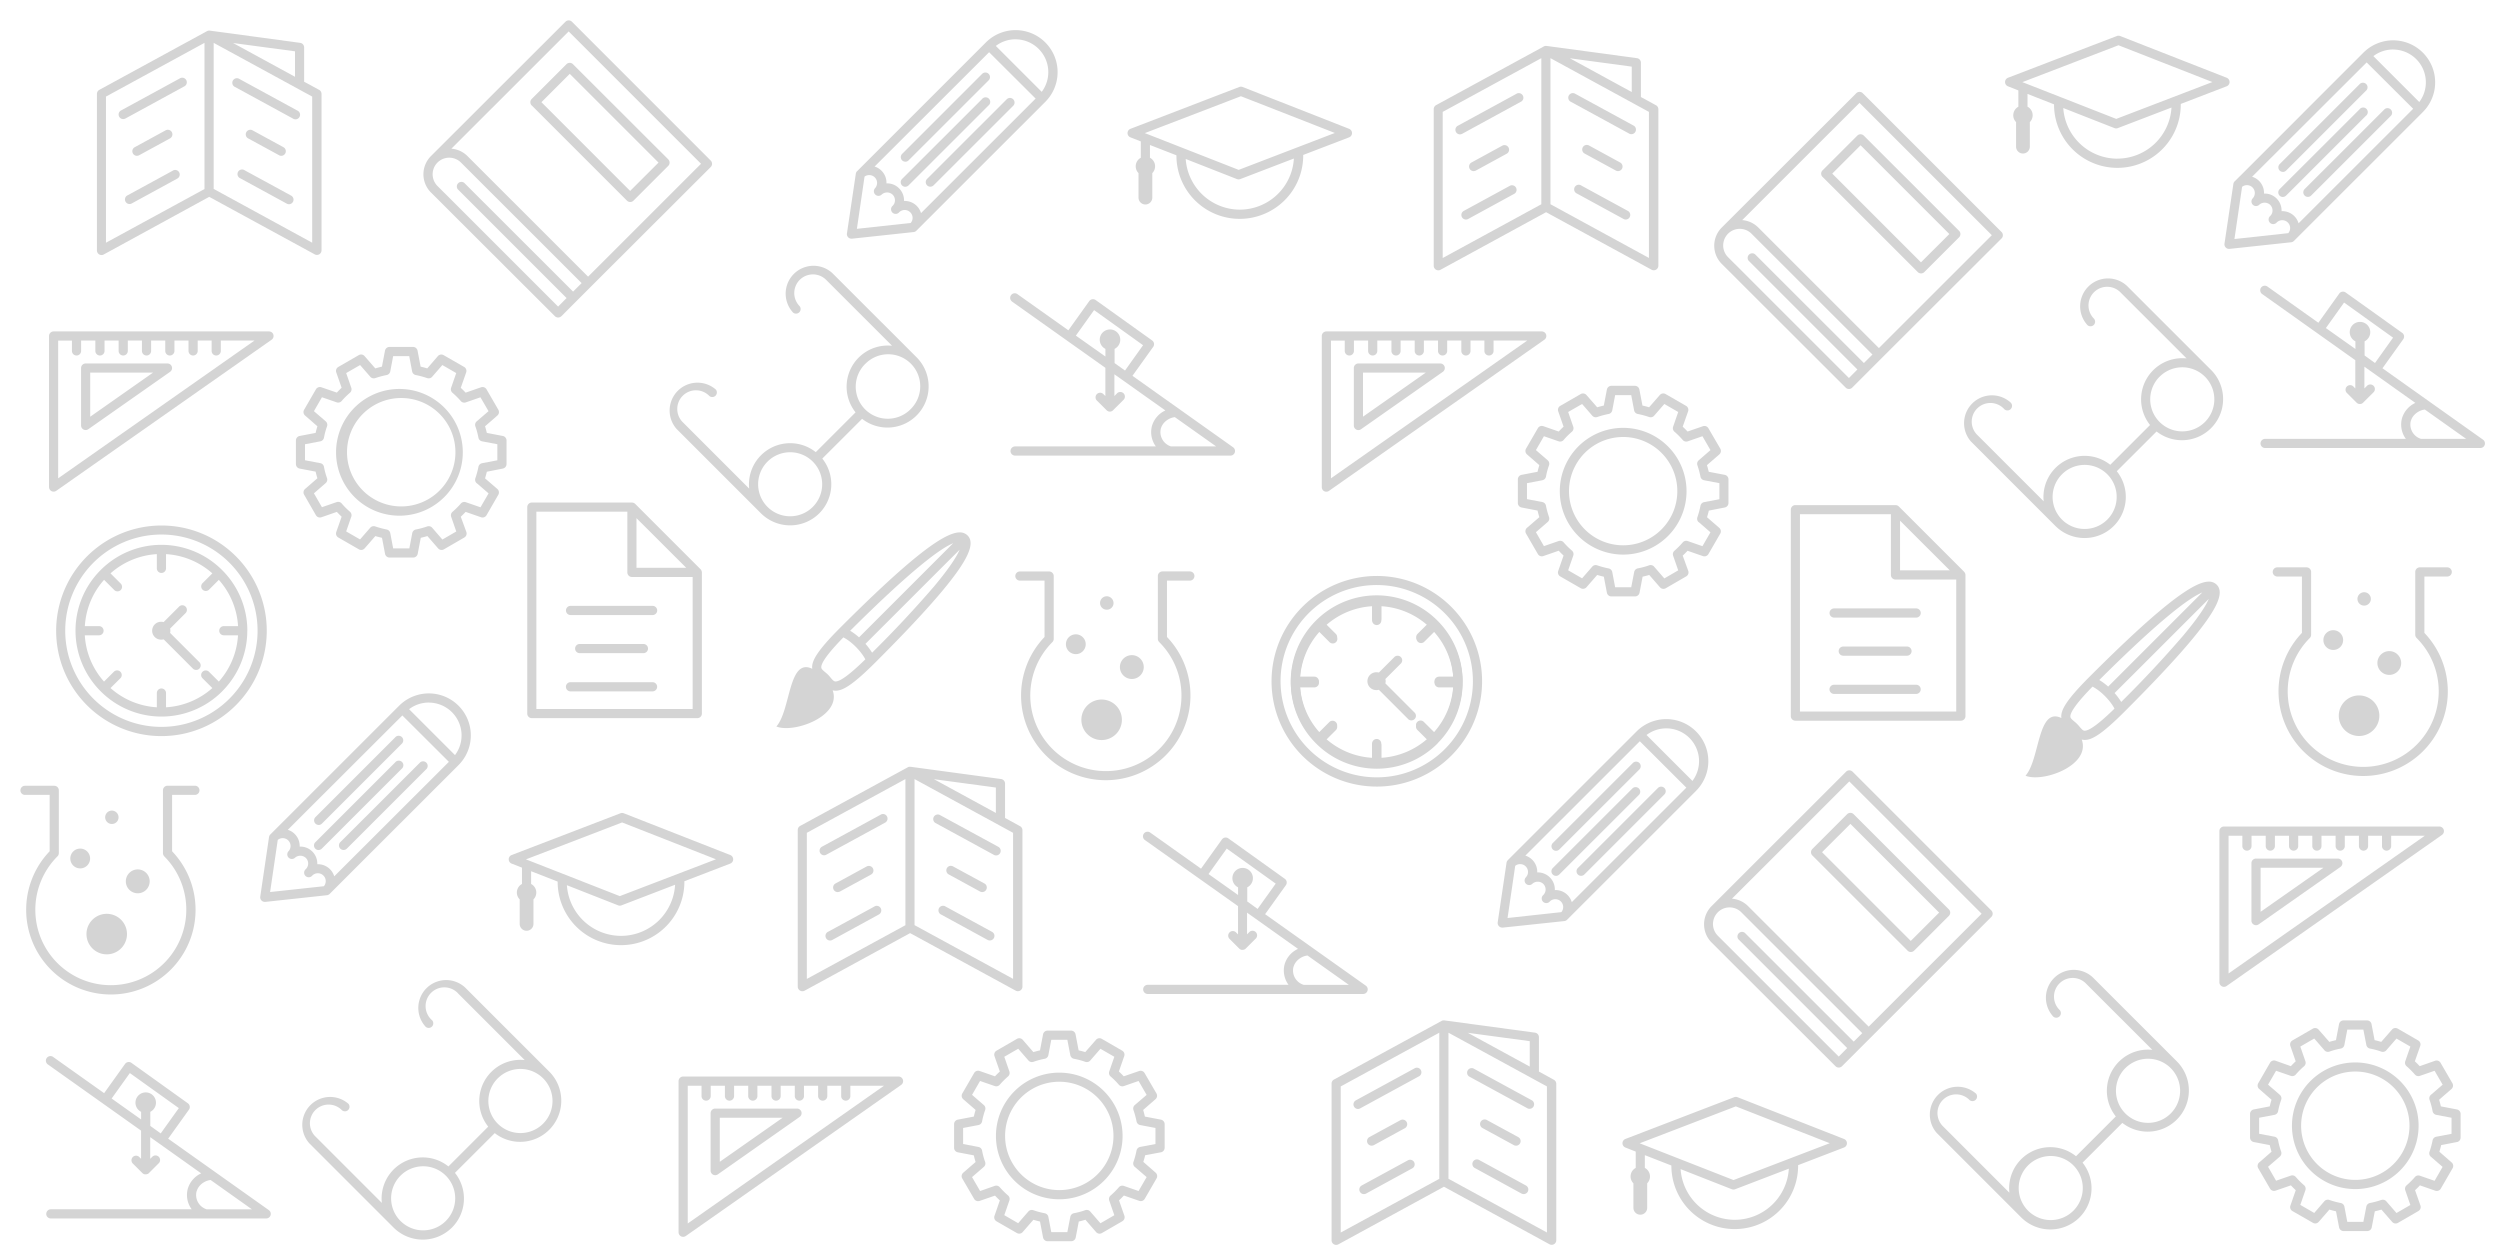 <svg xmlns="http://www.w3.org/2000/svg" viewBox="0 0 490 246"><path fill="#D4D4D4" d="M478.97 162.63a.9.9 0 0 0-.86-.63H435.9a.9.9 0 0 0-.9.9v29.62a.9.9 0 0 0 .48.8.9.9 0 0 0 .93-.06l42.22-29.62a.9.9 0 0 0 .34-1.01zm-42.17 28.18V163.8h2.7v2.03a.9.9 0 0 0 .9.9.9.9 0 0 0 .9-.9v-2.03h2.78v2.03a.9.9 0 0 0 .9.9.9.9 0 0 0 .9-.9v-2.03h2.77v2.03a.9.9 0 0 0 .9.9.9.9 0 0 0 .9-.9v-2.03h2.76v2.03a.9.9 0 0 0 .9.9.9.9 0 0 0 .9-.9v-2.03h2.77v2.03a.9.9 0 0 0 .9.9.9.9 0 0 0 .9-.9v-2.03h2.77v2.03a.9.9 0 0 0 1.8 0v-2.03h2.72v2.03a.9.9 0 0 0 1.8 0v-2.03h6.6l-38.47 27z"/><path fill="#D4D4D4" d="M458.23 168.28h-16.05a.9.9 0 0 0-.9.9v11.26a.9.9 0 0 0 1.41.74l16.05-11.27a.9.9 0 0 0-.51-1.63zm-15.15 10.43v-8.63h12.31l-12.31 8.63zM461.64 208.24a12.41 12.41 0 1 0-.01 24.82 12.41 12.41 0 0 0 .01-24.82zm0 23.02a10.62 10.62 0 1 1 0-21.24 10.62 10.62 0 0 1 0 21.24z"/><path fill="#D4D4D4" d="M481.55 223.85a.9.9 0 0 0 .73-.88v-4.64a.9.9 0 0 0-.73-.88l-3.14-.6c-.1-.43-.21-.87-.34-1.3l2.41-2.1a.9.9 0 0 0 .2-1.12l-2.33-4.02a.9.9 0 0 0-1.07-.4l-3.02 1.06c-.3-.33-.62-.65-.95-.95l1.06-3.02a.9.9 0 0 0-.4-1.07l-4.02-2.32a.9.9 0 0 0-1.13.2l-2.1 2.4a16.7 16.7 0 0 0-1.3-.34l-.6-3.14a.9.9 0 0 0-.88-.73h-4.6a.9.9 0 0 0-.89.73l-.6 3.14c-.43.1-.87.21-1.3.34l-2.1-2.4a.9.9 0 0 0-1.12-.2l-4.02 2.32a.9.9 0 0 0-.4 1.07l1.05 3.02c-.33.3-.64.62-.95.95L446 207.9a.9.9 0 0 0-1.07.4l-2.32 4.02a.9.9 0 0 0 .2 1.13l2.41 2.1c-.13.42-.25.86-.35 1.3l-3.13.6a.9.9 0 0 0-.73.87v4.64a.9.9 0 0 0 .73.88l3.13.6c.1.44.22.87.35 1.3l-2.42 2.1a.9.9 0 0 0-.19 1.13l2.32 4a.9.9 0 0 0 1.07.4l3.02-1.04c.3.33.62.64.95.95l-1.05 3.01a.9.9 0 0 0 .4 1.08l4.02 2.31a.9.9 0 0 0 1.12-.19l2.1-2.41c.43.13.87.24 1.3.34l.6 3.14a.9.9 0 0 0 .88.73h4.64a.9.9 0 0 0 .88-.73l.6-3.14c.44-.1.88-.21 1.3-.34l2.1 2.41a.9.9 0 0 0 1.13.2l4.02-2.33a.9.9 0 0 0 .4-1.07l-1.06-3.01c.33-.3.65-.62.95-.95l3.02 1.05a.9.9 0 0 0 1.07-.4l2.32-4.01a.9.9 0 0 0-.19-1.13l-2.4-2.1c.13-.43.25-.86.35-1.3l3.09-.6zm-5.1 2.87 2.3 1.99-1.57 2.73-2.88-1a.9.9 0 0 0-.97.25c-.5.58-1.05 1.13-1.63 1.63a.9.9 0 0 0-.27.97l1 2.89-2.72 1.57-2-2.3a.9.9 0 0 0-.97-.26c-.73.25-1.47.45-2.23.6a.9.9 0 0 0-.71.7l-.58 3h-3.15l-.57-3a.9.9 0 0 0-.71-.7 15.3 15.3 0 0 1-2.23-.6.9.9 0 0 0-.98.25l-1.99 2.3-2.73-1.58 1-2.88a.9.9 0 0 0-.26-.97c-.58-.5-1.13-1.05-1.63-1.63a.9.9 0 0 0-.97-.26l-2.89 1-1.57-2.73 2.3-1.99a.9.9 0 0 0 .27-.97c-.26-.73-.46-1.47-.6-2.23a.9.9 0 0 0-.72-.71l-3-.57v-3.14l3-.57a.9.9 0 0 0 .72-.72c.14-.75.34-1.5.6-2.22a.9.9 0 0 0-.26-.98l-2.31-2 1.57-2.72 2.89 1a.9.9 0 0 0 .97-.26c.5-.58 1.05-1.13 1.63-1.63a.9.9 0 0 0 .26-.97l-1-2.88 2.73-1.58 2 2.3a.9.9 0 0 0 .97.27c.72-.26 1.47-.46 2.22-.6a.9.9 0 0 0 .72-.72l.57-3h3.15l.58 3a.9.9 0 0 0 .71.72c.76.14 1.5.34 2.23.6a.9.9 0 0 0 .97-.26l2-2.3 2.72 1.57-1 2.88a.9.9 0 0 0 .26.97c.58.5 1.13 1.05 1.63 1.63a.9.9 0 0 0 .98.26l2.88-1 1.58 2.73-2.31 1.99a.9.9 0 0 0-.26.97c.26.73.46 1.47.6 2.23a.9.9 0 0 0 .71.72l3 .57v3.15l-3 .57a.9.9 0 0 0-.71.71c-.15.76-.35 1.5-.6 2.23a.89.89 0 0 0 .24.97h.02zM361.02 208.99l29.28-29.27a.9.9 0 0 0 0-1.27l-27.2-27.2a.9.9 0 0 0-1.27 0l-26.36 26.35a5.05 5.05 0 0 0 0 7.13l24.3 24.26a.9.9 0 0 0 1.25 0zm2.3-4.84-21.34-21.32a.9.9 0 0 0-1.26 1.26l21.33 21.33-1.66 1.67-23.64-23.63a3.26 3.26 0 0 1 1.02-5.37 3.25 3.25 0 0 1 3.58.77L365 202.5l-1.67 1.66zm2.94-2.93-23.64-23.62a5.03 5.03 0 0 0-3.15-1.46l22.99-22.98 25.94 25.93-22.14 22.13z"/><path fill="#D4D4D4" d="m355.22 167.67 18.67 18.66a.9.9 0 0 0 1.27 0l6.82-6.82a.9.9 0 0 0 0-1.27l-18.67-18.66a.9.9 0 0 0-1.27 0l-6.82 6.82a.9.9 0 0 0 0 1.27zm7.46-6.18 17.39 17.38-5.56 5.55-17.39-17.39 5.55-5.54zM307.16 180.26l25.26-25.25a8.23 8.23 0 1 0-11.65-11.65l-25.15 25.14-.09.1a.9.9 0 0 0-.25.5l-1.73 11.68a.9.9 0 0 0 .53.95.9.9 0 0 0 .37.08h.1l12.07-1.28a.9.9 0 0 0 .54-.27zm19.44-37.5a6.43 6.43 0 0 1 5.12 10.3l-9-9a6.4 6.4 0 0 1 3.88-1.3zm-5.2 2.52 9.12 9.1-22.45 22.44a3.33 3.33 0 0 0-3.32-2.37 3.35 3.35 0 0 0-2.03-3.19 3.33 3.33 0 0 0-1.3-.27h-.12v-.12a3.32 3.32 0 0 0-2.33-3.17l22.44-22.42zm-15.38 33.5-10.54 1.15 1.5-10.22a1.54 1.54 0 0 1 2.4 1.77c-.08.19-.2.36-.33.5a.9.9 0 0 0 .03 1.23.9.9 0 0 0 1.23.04 1.58 1.58 0 0 1 2.18 0 1.56 1.56 0 0 1 .45 1.09 1.55 1.55 0 0 1-.45 1.08.9.9 0 0 0-.25 1.02.9.9 0 0 0 .5.5.9.9 0 0 0 1.02-.25 1.54 1.54 0 0 1 2.25 2.1h.01z"/><path fill="#D4D4D4" d="M309.26 171.4a.9.9 0 0 0 1.27 0l15.65-15.65a.9.9 0 0 0 .24-1 .9.9 0 0 0-1.22-.48.9.9 0 0 0-.29.22l-15.65 15.64a.9.9 0 0 0 0 1.27zM304.98 171.67a.9.9 0 0 0 .63-.26l15.66-15.65a.9.9 0 0 0-.05-1.22.9.9 0 0 0-1.22-.05l-15.66 15.65a.9.9 0 0 0 .14 1.38c.15.1.32.15.5.15zM304.99 166.76a.9.9 0 0 0 .63-.26l15.66-15.65a.9.9 0 0 0 .3-.64.9.9 0 0 0-1.57-.63l-15.66 15.65a.9.9 0 0 0 .14 1.38c.15.1.32.15.5.15zM443.06 86.91a.9.9 0 0 0 .9.9h42.21a.9.9 0 0 0 .52-1.62l-19.73-14.01 4.07-5.68a.9.9 0 0 0-.2-1.26l-11.08-7.91a.9.9 0 0 0-1.25.2l-4.1 5.73-9.92-7.05a.9.9 0 0 0-1.46.5.92.92 0 0 0 .15.71c.07.1.16.19.27.25l18.2 12.93v5.54l-.42-.43a.9.9 0 0 0-1.27 1.27l1.96 1.96.04.03.05.04c.06.05.13.09.2.12l.14.04h.03a.99.99 0 0 0 .33 0h.03l.14-.04.03-.02a.81.81 0 0 0 .26-.18l2.01-2a.9.9 0 1 0-1.27-1.27l-.48.47v-4.26l9.99 7.1a4.84 4.84 0 0 0-2.62 3.02 4.73 4.73 0 0 0 .76 4.03h-27.6a.9.9 0 0 0-.89.9zm20.4-17.24V66.9a2.01 2.01 0 1 0-1.8 0v1.5l-5.79-4.1 3.57-5 9.6 6.88-3.54 4.97-2.05-1.48zm9.09 12.78c.3-1.1 1.47-2.03 2.72-2.18l8.1 5.75h-8.84a2.94 2.94 0 0 1-2-3.57h.02zM303.04 65.58a.9.9 0 0 0-.86-.62h-42.21a.9.9 0 0 0-.9.9v29.62a.9.9 0 0 0 .48.8.92.92 0 0 0 .93-.07l42.21-29.62a.9.9 0 0 0 .35-1zm-42.17 28.18v-27h2.7v2.02a.9.9 0 0 0 1.8 0v-2.03h2.78v2.03a.9.9 0 1 0 1.8 0v-2.03h2.77v2.03a.9.9 0 1 0 1.8 0v-2.03h2.76v2.03a.9.9 0 0 0 1.8 0v-2.03h2.77v2.03a.9.9 0 0 0 1.8 0v-2.03h2.77v2.03a.9.9 0 0 0 1.8 0v-2.03h2.72v2.03a.9.9 0 0 0 1.8 0v-2.03h6.6l-38.47 27z"/><path fill="#D4D4D4" d="M282.3 71.24h-16.05a.9.9 0 0 0-.9.9V83.4a.9.9 0 0 0 .9.9.9.9 0 0 0 .51-.17l16.05-11.26a.9.9 0 0 0-.51-1.63zm-15.15 10.43v-8.64h12.31l-12.31 8.64zM414.29 103.1a8.06 8.06 0 0 0 .6-10.74l7.8-7.79a8.07 8.07 0 0 0 10.74-12l-16.56-16.55a5.46 5.46 0 0 0-7.72 7.71.9.9 0 0 0 1.27-1.27 3.65 3.65 0 0 1 5.17-5.18l12.98 12.97a8.07 8.07 0 0 0-7.16 13.05l-7.8 7.8a8.07 8.07 0 0 0-13.05 7.15l-12.98-12.97a3.66 3.66 0 1 1 5.18-5.17.9.9 0 1 0 1.26-1.27 5.46 5.46 0 0 0-7.71 7.7l16.56 16.56a8.1 8.1 0 0 0 11.42 0zm9-29.27a6.27 6.27 0 1 1 8.88 8.88 6.27 6.27 0 0 1-8.89-8.88zm-19.14 19.13a6.27 6.27 0 1 1 8.88 8.88 6.27 6.27 0 0 1-8.88-8.88zM363.02 75.99l5.87-5.88 23.41-23.37a.9.9 0 0 0 0-1.27l-27.2-27.2a.9.9 0 0 0-1.27 0l-26.36 26.32a5.05 5.05 0 0 0 0 7.14l24.3 24.26a.9.9 0 0 0 1.25 0zm2.3-4.84-21.34-21.32a.9.9 0 0 0-1.26 1.26l21.33 21.33-1.66 1.67-23.64-23.63a3.26 3.26 0 0 1 1.02-5.37 3.26 3.26 0 0 1 3.58.77L367 69.49l-1.67 1.66zm2.94-2.93-23.64-23.63a5.02 5.02 0 0 0-3.15-1.45l22.99-22.98L390.4 46.1l-22.14 22.13z"/><path fill="#D4D4D4" d="m357.22 34.67 18.67 18.66a.9.9 0 0 0 1.27 0l6.82-6.82a.9.9 0 0 0 0-1.27L365.3 26.58a.9.9 0 0 0-1.27 0l-6.82 6.82a.9.9 0 0 0 0 1.27zm7.46-6.19 17.39 17.39-5.56 5.55-17.39-17.39 5.55-5.55zM404.01 140.54c0 .07.02.14.03.2-4.7-2.28-4.2 8.1-7.04 11.3 3.37 1.4 12.84-2 11.02-7.09.2.05.38.07.58.08 1.35 0 3.2-.94 7.8-5.54 3.6-3.6 8.87-8.96 12.89-13.74 5.22-6.22 6.77-9.56 5.18-11.15a2.1 2.1 0 0 0-1.55-.6c-3.27 0-10.47 5.75-23.37 18.64-4.67 4.68-5.6 6.54-5.54 7.9zm28.91-23.14c-.53 1.23-1.85 3.41-5.03 7.2a221.55 221.55 0 0 1-12.13 12.98 12.7 12.7 0 0 0-1.3-1.74l18.46-18.45zm-1.25-1.3-18.47 18.47c-.54-.48-1.12-.91-1.74-1.29 12.03-11.97 17.64-16.11 20.21-17.17zm-17.23 22.79c-2.94 2.87-4.9 4.33-5.84 4.33-.3 0-.5-.2-.95-.72a7.2 7.2 0 0 0-1.13-1.13c-.51-.43-.72-.64-.73-.92-.04-.9 1.43-2.89 4.34-5.87 1.76.9 3.57 2.87 4.31 4.31zM198.06 88.4a.9.9 0 0 0 .9.9h42.21a.9.9 0 0 0 .85-1.18.9.9 0 0 0-.33-.45l-19.73-14.01 4.07-5.68a.9.9 0 0 0-.21-1.25l-11.07-7.92a.9.9 0 0 0-1.25.2l-4.1 5.73-9.92-7.04a.9.9 0 0 0-1.47.5.92.92 0 0 0 .15.7c.08.1.17.2.27.26l18.22 12.93v5.53l-.43-.42a.9.9 0 0 0-1.27 1.27l1.96 1.95.04.03.05.05.2.11.14.05h.02a.99.99 0 0 0 .34 0h.02l.14-.05.03-.01a.81.81 0 0 0 .26-.18l2.02-2.01a.89.89 0 0 0 .31-.65.9.9 0 0 0-1.58-.62l-.48.48v-4.26l9.99 7.09a4.84 4.84 0 0 0-2.62 3.02 4.73 4.73 0 0 0 .76 4.03h-27.6a.9.9 0 0 0-.89.9zm20.4-17.24v-2.78a2.01 2.01 0 1 0-1.8 0v1.5l-5.79-4.1 3.57-5 9.6 6.88-3.54 4.97-2.05-1.47zm9.09 12.78c.3-1.1 1.47-2.04 2.72-2.18l8.1 5.74h-8.85a2.94 2.94 0 0 1-1.98-3.56zM458.4 140.28a3.97 3.97 0 1 0 7.95 0 3.97 3.97 0 0 0-7.95 0zM463.37 118.7a1.31 1.31 0 0 0 .93-2.24 1.3 1.3 0 0 0-1.43-.28 1.31 1.31 0 0 0 .5 2.52zM457.32 123.52a1.93 1.93 0 1 0 0 3.87 1.93 1.93 0 0 0 0-3.87zM468.3 132.28a2.33 2.33 0 1 0 0-4.66 2.33 2.33 0 0 0 0 4.66z"/><path fill="#D4D4D4" d="M479.66 113a.9.9 0 0 0 .64-1.53.9.9 0 0 0-.64-.27h-5.37a.9.9 0 0 0-.9.9v12.31c0 .24.1.47.27.64a14.8 14.8 0 1 1-20.94 0 .9.9 0 0 0 .26-.64V112.1a.9.9 0 0 0-.9-.9h-5.73a.9.9 0 0 0-.63 1.54c.17.16.4.26.63.26h4.83v11.05a16.59 16.59 0 1 0 24 0V113h4.48zM318.14 83.86a12.42 12.42 0 1 0 0 24.84 12.42 12.42 0 0 0 0-24.84zm0 23.02a10.61 10.61 0 1 1 0-21.23 10.61 10.61 0 0 1 0 21.23z"/><path fill="#D4D4D4" d="M338.05 99.47a.9.9 0 0 0 .73-.89v-4.63a.9.9 0 0 0-.73-.88l-3.14-.6c-.1-.44-.21-.87-.35-1.3l2.42-2.1a.9.9 0 0 0 .2-1.13l-2.33-4a.9.9 0 0 0-1.07-.4l-3.02 1.04c-.3-.33-.62-.64-.95-.95l1.06-3.01a.9.9 0 0 0-.4-1.07l-4.02-2.32a.9.9 0 0 0-1.13.2l-2.1 2.4c-.42-.13-.86-.25-1.3-.34l-.6-3.14a.9.9 0 0 0-.88-.73h-4.6a.9.9 0 0 0-.89.73l-.6 3.14c-.43.1-.87.21-1.3.34l-2.1-2.4a.9.9 0 0 0-1.12-.2l-4.02 2.32a.9.9 0 0 0-.4 1.07l1.05 3.01c-.33.3-.64.62-.95.95l-3.02-1.05a.9.9 0 0 0-1.07.4l-2.32 4.01a.9.9 0 0 0 .2 1.13l2.41 2.1c-.13.43-.25.86-.35 1.3l-3.13.6a.9.9 0 0 0-.73.88v4.63a.9.9 0 0 0 .73.89l3.13.6c.1.43.22.87.35 1.3l-2.42 2.08a.9.9 0 0 0-.19 1.13l2.32 4.01a.9.9 0 0 0 1.07.4l3.02-1.05c.3.33.62.64.95.95l-1.05 3.01a.9.9 0 0 0 .4 1.08l4.02 2.31a.9.9 0 0 0 1.12-.19l2.1-2.41c.43.13.87.25 1.3.34l.6 3.14a.9.9 0 0 0 .89.73h4.63a.9.9 0 0 0 .88-.73l.6-3.14c.44-.1.88-.21 1.3-.34l2.1 2.41a.9.9 0 0 0 1.13.2l4.02-2.33a.9.9 0 0 0 .4-1.07l-1.09-3c.33-.3.65-.62.95-.95l3.02 1.05a.9.9 0 0 0 1.07-.4l2.32-4.01a.9.9 0 0 0-.2-1.13l-2.39-2.08c.13-.43.25-.87.35-1.3l3.12-.61zm-5.1 2.86 2.3 2-1.57 2.72-2.88-1a.9.9 0 0 0-.98.26c-.5.58-1.04 1.12-1.62 1.63a.9.9 0 0 0-.27.97l1 2.88-2.72 1.58-2-2.3a.9.9 0 0 0-.97-.27c-.73.26-1.47.46-2.23.6a.9.9 0 0 0-.71.71l-.58 3h-3.15l-.57-3a.9.9 0 0 0-.71-.7c-.76-.15-1.5-.35-2.23-.6a.9.9 0 0 0-.67.02.88.88 0 0 0-.3.22l-2 2.3-2.73-1.57 1-2.88a.9.9 0 0 0-.26-.98c-.58-.5-1.13-1.04-1.63-1.62a.9.9 0 0 0-.97-.26l-2.89 1-1.57-2.73 2.3-1.99a.9.9 0 0 0 .27-.98 15.7 15.7 0 0 1-.6-2.22.9.9 0 0 0-.72-.72l-3-.57V94.7l3-.57a.9.9 0 0 0 .72-.71c.14-.76.34-1.5.6-2.23a.9.9 0 0 0-.27-.98l-2.3-1.99 1.57-2.72 2.89 1a.9.9 0 0 0 .97-.26c.5-.59 1.05-1.13 1.63-1.63a.9.9 0 0 0 .26-.97l-1-2.89 2.73-1.57 2 2.3a.9.9 0 0 0 .96.26c.73-.25 1.48-.45 2.23-.6a.9.9 0 0 0 .72-.7l.57-3h3.15l.57 3a.9.9 0 0 0 .72.7c.76.15 1.5.35 2.23.6a.9.9 0 0 0 .97-.26l2-2.3 2.72 1.57-1 2.89a.9.9 0 0 0 .26.97c.58.5 1.13 1.05 1.63 1.63a.9.9 0 0 0 .98.26l2.88-1 1.57 2.72-2.3 2a.9.9 0 0 0-.26.97c.25.73.45 1.47.6 2.23a.9.9 0 0 0 .71.71l3 .57v3.15l-3 .57a.9.9 0 0 0-.71.72c-.15.76-.35 1.5-.6 2.23a.9.9 0 0 0 .24.97h.02zM269.84 112.89a20.65 20.65 0 0 0-14.6 35.22 20.64 20.64 0 1 0 14.6-35.22zm0 39.47a18.86 18.86 0 0 1-18.49-22.52 18.83 18.83 0 0 1 25.7-13.73 18.84 18.84 0 0 1-7.21 36.25z"/><path fill="#D4D4D4" d="M271.53 133.94c.04-.14.06-.28.06-.43 0-.14-.02-.28-.06-.42l3-3a.9.9 0 0 0 .3-.64.9.9 0 0 0-1.57-.63l-3 3a1.61 1.61 0 0 0-.42-.06 1.76 1.76 0 0 0-1.69 2.44 1.75 1.75 0 0 0 1.69 1.06c.14 0 .28-.02.42-.06l5.7 5.7c.08.1.18.16.3.22a.9.9 0 0 0 1.2-.48.9.9 0 0 0-.23-1l-5.7-5.7z"/><path fill="#D4D4D4" d="M286.67 133.52a16.78 16.78 0 0 0-5.01-11.96 16.8 16.8 0 0 0-23.8.14 16.78 16.78 0 0 0 .15 23.79 16.8 16.8 0 0 0 23.72-.06l.06-.08a16.78 16.78 0 0 0 4.87-11.82l.01-.01zm-4.61.9h2.78a14.96 14.96 0 0 1-3.76 9.07l-1.97-1.96a.9.9 0 1 0-1.27 1.27l1.97 1.96a15 15 0 0 1-9.08 3.77v-2.79a.9.9 0 0 0-1.8 0v2.79a15 15 0 0 1-9.08-3.77l1.97-1.96a.9.9 0 0 0-1.28-1.27l-1.96 1.96a14.95 14.95 0 0 1-3.77-9.07h2.79a.9.9 0 0 0 .9-.9.9.9 0 0 0-.9-.9h-2.79c.2-3.36 1.53-6.56 3.77-9.07l1.96 1.96a.9.9 0 1 0 1.28-1.27l-1.97-1.96a15 15 0 0 1 9.08-3.77v2.79a.9.9 0 0 0 .9.9.9.9 0 0 0 .9-.9v-2.79a15 15 0 0 1 9.08 3.77l-1.97 1.96a.9.9 0 0 0-.19.98.9.9 0 0 0 .83.55.9.9 0 0 0 .63-.26l1.97-1.96a14.96 14.96 0 0 1 3.76 9.07h-2.78a.9.9 0 0 0-.9.9.9.9 0 0 0 .9.9z"/><path fill="#D4D4D4" d="M286.68 133.83a16.78 16.78 0 0 0-5.01-11.96 16.8 16.8 0 0 0-23.8.14 16.78 16.78 0 0 0 .15 23.78 16.8 16.8 0 0 0 23.72-.05l.06-.09a16.78 16.78 0 0 0 4.87-11.81l.01-.01zm-4.61.9h2.78a14.95 14.95 0 0 1-3.76 9.07l-1.97-1.96a.89.89 0 0 0-.65-.31.9.9 0 0 0-.62 1.58l1.97 1.96a15 15 0 0 1-9.08 3.77v-2.79a.9.9 0 0 0-1.8 0v2.79a15 15 0 0 1-9.08-3.77l1.97-1.96a.9.9 0 0 0-1.28-1.27l-1.96 1.96a14.95 14.95 0 0 1-3.77-9.07h2.79a.9.9 0 0 0 .64-1.54.9.9 0 0 0-.64-.26h-2.79c.2-3.36 1.53-6.56 3.77-9.07l1.96 1.96a.9.9 0 0 0 1 .24.9.9 0 0 0 .28-1.5l-1.97-1.97a15 15 0 0 1 9.08-3.77v2.79a.9.9 0 0 0 1.8 0v-2.79a15 15 0 0 1 9.08 3.77l-1.97 1.96a.9.9 0 0 0 1.27 1.27l1.97-1.96a14.95 14.95 0 0 1 3.76 9.07h-2.78a.9.9 0 1 0 0 1.8zM385.18 112.44c0-.03 0-.06-.03-.09a.74.74 0 0 0-.04-.09l-.04-.06-.11-.14-12.8-12.8a.92.92 0 0 0-.15-.11l-.06-.04a.5.5 0 0 0-.18-.07l-.08-.02a.83.83 0 0 0-.17-.02H351.9a.9.9 0 0 0-.9.9v40.46a.9.9 0 0 0 .9.9h32.43a.9.9 0 0 0 .9-.9v-27.67l-.02-.17a.83.83 0 0 0-.03-.08zm-12.77-10.38 9.75 9.73h-9.75v-9.73zm11.02 37.4h-30.64v-38.67h17.83v11.9a.9.9 0 0 0 .9.9h11.9v25.87z"/><path fill="#D4D4D4" d="M358.59 120.15a.9.9 0 0 0 .9.9h16.08a.9.9 0 0 0 .9-.9.9.9 0 0 0-.9-.9h-16.08a.9.9 0 0 0-.9.9zM373.77 128.52a.9.9 0 1 0 0-1.8h-12.49a.9.9 0 1 0 0 1.8h12.49zM375.56 134.21h-16.08a.9.9 0 0 0-.9.9.9.9 0 0 0 .9.9h16.08a.9.9 0 1 0 0-1.8zM436.43 15.24l-20.88-8.18a.92.92 0 0 0-.65 0l-21.33 8.18a.9.9 0 0 0-.42 1.35c.1.15.25.26.42.33l2.03.8v3.2a1.9 1.9 0 0 0-.45 3.01v4.81a1.35 1.35 0 0 0 2.3.96c.25-.26.4-.6.4-.96v-4.81a1.9 1.9 0 0 0 .2-2.44 1.9 1.9 0 0 0-.66-.58v-2.5l5.2 2.04v.03a12.41 12.41 0 0 0 24.84 0v-.11l9-3.46a.9.9 0 0 0 .41-1.34.9.9 0 0 0-.41-.33zM415 31.1a10.64 10.64 0 0 1-10.6-9.93l10.04 3.94a.88.88 0 0 0 .65 0l10.52-4.03A10.63 10.63 0 0 1 415 31.09H415zm-.23-7.8-17.92-7.02-.47-.18 18.84-7.23 18.41 7.21-18.86 7.23zM324.52 20.6l-2.9-1.58V12.3a.9.9 0 0 0-.78-.9L303.1 9h-.18l-.08.01-.1.02-.05.02-.1.05-21.12 11.51a.9.9 0 0 0-.46.79v30.68a.9.9 0 0 0 1.32.8l20.7-11.29 20.69 11.28a.9.9 0 0 0 1.32-.79V21.4a.9.9 0 0 0-.52-.8zm-22.43 19.44-19.32 10.53V21.93L302.1 11.4v28.64zm17.73-26.98v4.98l-12.14-6.62 12.14 1.64zm3.37 37.5-19.3-10.53V11.4l19.3 10.53v28.63z"/><path fill="#D4D4D4" d="m296 36.38-9.12 4.97a.9.9 0 0 0 .44 1.68.9.9 0 0 0 .42-.1l9.12-4.98a.9.9 0 0 0-.86-1.57zM288.82 33.54c.15 0 .3-.04.43-.1l6.1-3.33a.9.9 0 0 0 .32-1.2.9.9 0 0 0-1.18-.38l-6.1 3.33a.9.9 0 0 0 .43 1.68zM286.13 26.34c.15 0 .3-.04.43-.1l11.48-6.27a.9.9 0 0 0 .5-.53.88.88 0 0 0-.07-.72.9.9 0 0 0-1.28-.32l-11.48 6.26a.9.9 0 0 0 .43 1.68h-.01zM319.08 41.35l-9.12-4.97a.9.9 0 1 0-.85 1.57l9.11 4.97c.13.07.28.11.43.11a.9.9 0 0 0 .43-1.68zM316.71 33.43c.13.07.28.11.43.11a.9.9 0 0 0 .43-1.68l-6.1-3.33a.9.9 0 1 0-.86 1.58l6.1 3.32zM307.92 19.97l11.48 6.26a.9.9 0 0 0 .86-1.57l-11.48-6.26a.9.9 0 0 0-1.16 1.36c.09.09.19.16.3.21zM264.43 25.25l-20.88-8.2a.92.92 0 0 0-.65 0l-21.33 8.2a.9.9 0 0 0-.42 1.34c.1.15.25.26.42.33l2.03.8v3.2a1.9 1.9 0 0 0-.45 3.01v4.8a1.35 1.35 0 0 0 2.7 0v-4.8a1.9 1.9 0 0 0 .2-2.43 1.9 1.9 0 0 0-.66-.58v-2.5l5.19 2.02v.03a12.4 12.4 0 0 0 17.18 11.47 12.41 12.41 0 0 0 7.67-11.47v-.1l9-3.45a.9.9 0 0 0 .41-1.34.9.9 0 0 0-.41-.33zM243 41.09a10.65 10.65 0 0 1-10.6-9.93l10.04 3.94c.1.04.22.06.33.06a.9.9 0 0 0 .32-.06l10.51-4.03A10.63 10.63 0 0 1 243 41.09zm-.23-7.8-17.92-7.02-.47-.18 18.84-7.23 18.41 7.2-18.86 7.24zM176.97 211.63a.9.9 0 0 0-.86-.63H133.9a.9.9 0 0 0-.9.9v29.62a.9.9 0 0 0 .48.8.9.9 0 0 0 .93-.06l42.22-29.62a.9.9 0 0 0 .34-1.01zm-42.17 28.18V212.8h2.7v2.03a.9.9 0 0 0 .9.9.9.9 0 0 0 .9-.9v-2.03h2.78v2.03a.9.9 0 0 0 .9.9.9.9 0 0 0 .9-.9v-2.03h2.77v2.03a.9.9 0 0 0 .9.9.9.9 0 0 0 .9-.9v-2.03h2.76v2.03a.9.9 0 0 0 .9.9.9.9 0 0 0 .9-.9v-2.03h2.77v2.03a.9.9 0 0 0 .9.9.9.9 0 0 0 .9-.9v-2.03h2.77v2.03a.9.9 0 0 0 1.8 0v-2.03h2.72v2.03a.9.9 0 0 0 1.8 0v-2.03h6.6l-38.47 27z"/><path fill="#D4D4D4" d="M156.23 217.28h-16.05a.9.9 0 0 0-.9.9v11.26a.9.9 0 0 0 1.41.74l16.05-11.27a.9.9 0 0 0-.51-1.63zm-15.15 10.43v-8.63h12.31l-12.31 8.63zM207.62 210.24a12.41 12.41 0 1 0-.01 24.82 12.41 12.41 0 0 0 .01-24.82zm0 23.02a10.62 10.62 0 1 1 0-21.24 10.62 10.62 0 0 1 0 21.24z"/><path fill="#D4D4D4" d="M227.54 225.85a.9.9 0 0 0 .73-.88v-4.64a.9.9 0 0 0-.73-.88l-3.14-.6c-.1-.43-.21-.87-.34-1.3l2.41-2.1a.9.9 0 0 0 .2-1.13l-2.33-4a.9.9 0 0 0-1.07-.4l-3.02 1.04c-.3-.33-.62-.64-.95-.95l1.05-3.01a.9.9 0 0 0-.4-1.07l-4.01-2.32a.9.9 0 0 0-1.13.2l-2.1 2.4a16.7 16.7 0 0 0-1.3-.34l-.6-3.14a.9.9 0 0 0-.88-.73h-4.6a.9.9 0 0 0-.89.73l-.6 3.14c-.43.1-.87.21-1.3.34l-2.08-2.4a.9.9 0 0 0-1.13-.2l-4.01 2.32a.9.9 0 0 0-.4 1.07l1.05 3.02c-.33.3-.65.61-.95.94l-3.02-1.05a.9.9 0 0 0-1.07.4l-2.32 4.01a.9.9 0 0 0 .19 1.13l2.42 2.1c-.14.43-.25.87-.35 1.3l-3.14.6a.9.9 0 0 0-.73.88v4.64a.9.9 0 0 0 .73.88l3.14.6c.1.44.21.87.35 1.3l-2.42 2.1a.9.9 0 0 0-.2 1.13l2.33 4a.9.9 0 0 0 1.07.4l3.02-1.04c.3.32.62.64.95.94l-1.05 3.02a.9.9 0 0 0 .4 1.08l4 2.3a.9.9 0 0 0 1.13-.2l2.09-2.4c.43.12.86.24 1.3.34l.6 3.13a.9.9 0 0 0 .88.73h4.64a.9.9 0 0 0 .88-.73l.6-3.13c.44-.1.88-.22 1.3-.35l2.1 2.42a.9.9 0 0 0 1.13.19l4.01-2.32a.9.9 0 0 0 .4-1.07l-1.05-3.02c.33-.3.64-.62.95-.95l3.02 1.05a.9.9 0 0 0 1.07-.4l2.32-4.01a.9.9 0 0 0-.2-1.13l-2.4-2.1c.14-.42.26-.86.36-1.3l3.09-.58zm-5.1 2.87 2.3 1.99-1.58 2.73-2.88-1a.9.9 0 0 0-.98.26c-.5.58-1.04 1.12-1.63 1.63a.9.9 0 0 0-.26.97l1 2.88-2.72 1.58-2-2.3a.9.9 0 0 0-.97-.27c-.73.26-1.47.46-2.23.6a.9.9 0 0 0-.71.71l-.58 3h-3.15l-.57-3a.9.9 0 0 0-.71-.7 15.3 15.3 0 0 1-2.23-.6.9.9 0 0 0-.98.25l-2 2.3-2.72-1.58 1-2.88a.9.9 0 0 0-.26-.98c-.58-.5-1.13-1.04-1.63-1.62a.9.9 0 0 0-.97-.26l-2.88 1.01-1.58-2.73 2.3-1.99a.9.9 0 0 0 .27-.97c-.26-.73-.46-1.47-.6-2.23a.9.9 0 0 0-.72-.72l-3-.57v-3.15l3-.57a.9.9 0 0 0 .72-.72c.14-.75.34-1.5.6-2.22a.9.9 0 0 0-.26-.98l-2.31-2 1.57-2.72 2.89 1a.9.9 0 0 0 .97-.26c.5-.58 1.05-1.13 1.63-1.63a.9.9 0 0 0 .26-.97l-1-2.88 2.73-1.58 2 2.3a.9.9 0 0 0 .97.27 15.3 15.3 0 0 1 2.22-.6.9.9 0 0 0 .72-.72l.57-3h3.15l.58 3a.9.9 0 0 0 .71.72c.76.14 1.5.34 2.23.6a.9.9 0 0 0 .97-.26l2-2.3 2.72 1.57-1 2.88a.9.9 0 0 0 .26.97c.58.5 1.13 1.05 1.63 1.63a.9.9 0 0 0 .98.26l2.88-1 1.58 2.73-2.32 1.99a.9.9 0 0 0-.26.98c.25.72.45 1.47.6 2.22a.9.9 0 0 0 .71.72l3 .57v3.15l-3 .57a.9.9 0 0 0-.71.71c-.15.76-.35 1.5-.6 2.23a.9.9 0 0 0 .26.98h.02zM88.57 240.62a8.07 8.07 0 0 0 .6-10.74l7.8-7.79a8.07 8.07 0 0 0 10.74-12l-16.56-16.55a5.46 5.46 0 0 0-7.72 7.71.9.9 0 0 0 1.27-1.27 3.67 3.67 0 1 1 5.17-5.18l12.97 12.97a8.07 8.07 0 0 0-7.15 13.05l-7.8 7.8a8.06 8.06 0 0 0-13.05 7.15L61.87 222.8a3.66 3.66 0 1 1 5.17-5.18.9.9 0 0 0 1.27-1.26 5.46 5.46 0 0 0-7.71 7.7l16.56 16.56a8.1 8.1 0 0 0 11.4 0zm9-29.27a6.28 6.28 0 1 1 8.88 8.89 6.28 6.28 0 0 1-8.89-8.89zM78.43 230.5a6.28 6.28 0 1 1 8.87 8.89 6.28 6.28 0 0 1-8.87-8.89zM9.06 237.92a.9.9 0 0 0 .9.9h42.22a.9.9 0 0 0 .52-1.63l-19.74-14.01 4.07-5.68a.9.9 0 0 0-.2-1.25l-11.07-7.93a.9.9 0 0 0-1.25.21l-4.1 5.73-9.93-7.05a.9.9 0 1 0-1.04 1.46l18.21 12.93v5.53l-.42-.42a.9.9 0 0 0-1.46.66c-.01.23.06.44.2.62l1.96 1.95.04.03.05.05.2.11.14.04h.19l.17-.01h.02l.14-.05h.03a.72.72 0 0 0 .27-.18l2-2a.9.9 0 0 0-1.26-1.27l-.48.47v-4.25l9.99 7.1a4.82 4.82 0 0 0-2.62 3.01 4.72 4.72 0 0 0 .76 4.03H9.97a.9.9 0 0 0-.9.9zm20.4-17.24v-2.76a2.01 2.01 0 1 0-1.8 0v1.5l-5.78-4.11 3.57-4.99 9.6 6.87-3.55 4.96-2.04-1.47zm9.1 12.78c.3-1.1 1.46-2.04 2.72-2.18l8.1 5.75h-8.86a2.94 2.94 0 0 1-1.98-3.57h.01zM53.58 65.58a.9.9 0 0 0-.86-.62H10.51a.9.9 0 0 0-.9.9v29.62a.9.9 0 0 0 1.4.73l42.22-29.62a.9.9 0 0 0 .35-1zM11.4 93.76v-27h2.7v2.02a.9.9 0 0 0 1.8 0v-2.03h2.79v2.03a.9.9 0 1 0 1.8 0v-2.03h2.76v2.03a.9.9 0 0 0 1.8 0v-2.03h2.77v2.03a.9.9 0 0 0 1.8 0v-2.03h2.77v2.03a.9.9 0 0 0 1.8 0v-2.03h2.76v2.03a.9.9 0 0 0 1.8 0v-2.03h2.73v2.03a.9.9 0 0 0 1.8 0v-2.03h6.6l-38.48 27z"/><path fill="#D4D4D4" d="M32.84 71.24H16.79a.9.9 0 0 0-.9.9V83.4a.9.9 0 0 0 1.41.73l16.05-11.26a.9.9 0 0 0-.52-1.63zM17.68 81.67v-8.64H30l-12.31 8.64zM160.57 100.62a8.07 8.07 0 0 0 .6-10.74l7.8-7.79a8.07 8.07 0 0 0 10.74-12l-16.56-16.55a5.46 5.46 0 0 0-7.72 7.71.9.9 0 0 0 1.27-1.27 3.66 3.66 0 0 1 5.17-5.18l12.97 12.97a8.07 8.07 0 0 0-7.15 13.05l-7.8 7.8a8.07 8.07 0 0 0-13.05 7.15L133.87 82.8a3.66 3.66 0 1 1 5.17-5.18.9.9 0 0 0 1.27-1.26 5.46 5.46 0 0 0-7.71 7.7l16.56 16.56a8.1 8.1 0 0 0 11.41 0zm9-29.27a6.28 6.28 0 1 1 8.88 8.88 6.28 6.28 0 0 1-8.89-8.88zm-19.14 19.13a6.27 6.27 0 1 1 8.88 8.87 6.27 6.27 0 0 1-8.88-8.87zM110.02 61.99l5.87-5.88 23.41-23.37a.9.9 0 0 0 0-1.27L112.1 4.26a.9.9 0 0 0-1.27 0L84.47 30.59a5.05 5.05 0 0 0 0 7.14l24.3 24.25a.9.9 0 0 0 1.25 0zm2.3-4.84L90.98 35.83a.9.9 0 0 0-1.26 1.26l21.33 21.33-1.66 1.67-23.64-23.63a3.25 3.25 0 1 1 4.6-4.6L114 55.49l-1.67 1.66zm2.94-2.93L91.62 30.59a5.02 5.02 0 0 0-3.15-1.45l22.99-22.98L137.4 32.1l-22.14 22.13z"/><path fill="#D4D4D4" d="m104.22 20.67 18.67 18.66a.9.9 0 0 0 1.27 0l6.82-6.82a.9.9 0 0 0 0-1.27L112.3 12.58a.9.9 0 0 0-1.27 0l-6.82 6.82a.9.9 0 0 0 0 1.27zm7.46-6.19 17.39 17.39-5.56 5.55-17.39-17.39 5.55-5.55zM179.62 45.21l25.26-25.25a8.23 8.23 0 0 0-11.65-11.64l-25.15 25.15-.09.08a.9.9 0 0 0-.25.5L166 45.76a.9.9 0 0 0 .53.95.9.9 0 0 0 .37.07h.1l12.1-1.3a.9.9 0 0 0 .51-.26zm19.44-37.5A6.43 6.43 0 0 1 204.18 18l-9-9a6.39 6.39 0 0 1 3.88-1.3zm-5.2 2.52 9.12 9.09-22.46 22.45a3.32 3.32 0 0 0-3.33-2.38 3.35 3.35 0 0 0-2.02-3.19 3.33 3.33 0 0 0-1.3-.26h-.12v-.12a3.32 3.32 0 0 0-2.33-3.18l22.45-22.41zM178.49 43.7l-10.54 1.15 1.5-10.23a1.54 1.54 0 0 1 2.06 2.27.9.9 0 0 0 .04 1.24.9.9 0 0 0 1.23.03 1.58 1.58 0 0 1 2.18 0 1.55 1.55 0 0 1 .34 1.68c-.08.19-.2.36-.34.5a.89.89 0 0 0-.25 1.01.9.9 0 0 0 .5.51.9.9 0 0 0 1.02-.25 1.54 1.54 0 0 1 2.18 0 1.53 1.53 0 0 1 .08 2.1z"/><path fill="#D4D4D4" d="M181.71 36.33a.9.9 0 0 0 1.27 0l15.65-15.64a.9.9 0 0 0-1.27-1.27l-15.65 15.64a.9.9 0 0 0 0 1.27zM177.44 36.6a.9.9 0 0 0 .63-.26l15.66-15.65a.9.9 0 1 0-1.27-1.25L176.8 35.08a.9.9 0 0 0 .14 1.38c.15.1.32.15.5.15zM177.44 31.7a.9.9 0 0 0 .64-.27l15.66-15.65a.9.9 0 0 0 .04-1.3.9.9 0 0 0-1.31.03l-15.65 15.65a.9.9 0 0 0 .13 1.38c.15.1.32.15.5.15h-.01zM159.18 130.89c0 .07.02.14.03.2-4.7-2.28-4.2 8.1-7.04 11.3 3.37 1.4 12.84-2 11.03-7.09.18.05.38.07.57.08 1.35 0 3.2-.95 7.8-5.54 3.6-3.6 8.87-8.96 12.89-13.74 5.22-6.22 6.77-9.56 5.18-11.15a2.1 2.1 0 0 0-1.55-.6c-3.27 0-10.47 5.75-23.37 18.64-4.67 4.68-5.6 6.54-5.54 7.9zm28.91-23.14c-.53 1.23-1.85 3.41-5.02 7.2a221.92 221.92 0 0 1-12.14 12.98 12.7 12.7 0 0 0-1.3-1.74l18.46-18.45zm-1.25-1.3-18.47 18.47c-.54-.48-1.12-.92-1.74-1.29 12.03-11.97 17.64-16.11 20.21-17.17zm-17.23 22.78c-2.95 2.88-4.9 4.34-5.84 4.34-.3 0-.5-.2-.95-.72a5.97 5.97 0 0 0-1.13-1.13c-.5-.44-.72-.64-.72-.92-.04-.9 1.42-2.89 4.33-5.87 1.76.9 3.57 2.87 4.31 4.31zM211.95 141.08a3.97 3.97 0 1 0 7.94 0 3.97 3.97 0 0 0-7.94 0zM216.92 119.5a1.3 1.3 0 0 0 .93-2.24 1.3 1.3 0 0 0-2.02.2 1.31 1.31 0 0 0 1.09 2.04zM210.86 124.33a1.94 1.94 0 1 0 0 3.88 1.94 1.94 0 0 0 0-3.88zM221.84 133.08a2.33 2.33 0 1 0 0-4.67 2.33 2.33 0 0 0 0 4.67z"/><path fill="#D4D4D4" d="M233.21 113.8a.9.9 0 1 0 0-1.8h-5.37a.9.9 0 0 0-.9.9v12.31c0 .24.1.47.27.64a14.8 14.8 0 0 1-18.7 22.77 14.8 14.8 0 0 1-2.24-22.77.9.9 0 0 0 .26-.64v-12.3a.9.9 0 0 0-.9-.9h-5.73a.9.9 0 0 0-.9.9.9.9 0 0 0 .9.89h4.83v11.05a16.6 16.6 0 1 0 24 0V113.8h4.48zM199.89 161.91l-2.9-1.59v-6.73a.9.9 0 0 0-.78-.9l-17.74-2.4h-.27l-.1.02-.05.02a.76.76 0 0 0-.11.05l-21.11 11.5a.9.9 0 0 0-.47.8v30.7a.9.9 0 0 0 .9.9.9.9 0 0 0 .43-.1l20.69-11.29 20.7 11.28a.9.9 0 0 0 .88-.02.9.9 0 0 0 .44-.77V162.7a.9.9 0 0 0-.51-.79zm-22.43 19.43-19.32 10.53v-28.64l19.32-10.53v28.64zm17.73-26.98v4.98l-12.14-6.62 12.14 1.64zm3.38 37.5-19.32-10.53V152.7l19.31 10.53v28.64z"/><path fill="#D4D4D4" d="m171.38 177.68-9.12 4.97a.9.9 0 0 0 .87 1.58l9.1-4.98a.9.9 0 0 0-.52-1.7.9.9 0 0 0-.34.13h.01zM164.2 174.84c.15 0 .3-.04.43-.1l6.1-3.33a.9.9 0 0 0-.87-1.58l-6.1 3.33a.9.9 0 0 0 .44 1.69v-.01zM161.51 167.64c.15 0 .3-.04.43-.11l11.48-6.26a.9.9 0 0 0 .43-1.25.89.89 0 0 0-.57-.45.9.9 0 0 0-.71.13l-11.48 6.26a.9.9 0 0 0 .43 1.68h-.01zM194.45 182.65l-9.12-4.97a.89.89 0 0 0-1.04.04.88.88 0 0 0-.35.64.9.9 0 0 0 .54.9l9.1 4.97c.14.07.29.1.44.1a.9.9 0 0 0 .82-1.25.9.9 0 0 0-.39-.43zM192.09 174.74a.9.9 0 0 0 1.25-1.15.9.9 0 0 0-.4-.43l-6.1-3.32a.92.92 0 0 0-.7-.11.9.9 0 0 0-.15 1.68l6.1 3.33zM183.3 161.28l11.48 6.26a.9.9 0 1 0 .86-1.58l-11.48-6.25a.9.9 0 0 0-.86 1.57zM78.64 76.24a12.42 12.42 0 1 0 0 24.83 12.42 12.42 0 0 0 0-24.83zm0 23.02a10.62 10.62 0 1 1 0-21.25 10.62 10.62 0 0 1 0 21.25z"/><path fill="#D4D4D4" d="M98.55 91.84a.9.9 0 0 0 .73-.88v-4.63a.9.9 0 0 0-.73-.88l-3.13-.6c-.1-.44-.22-.87-.35-1.3l2.41-2.1a.9.9 0 0 0 .2-1.13l-2.32-4.01a.9.9 0 0 0-1.08-.4l-3.02 1.05c-.3-.33-.62-.64-.95-.95L91.37 73a.9.9 0 0 0-.4-1.08l-4.02-2.31a.9.9 0 0 0-1.13.19l-2.08 2.41a17.3 17.3 0 0 0-1.3-.35l-.6-3.13a.9.9 0 0 0-.88-.73h-4.62a.9.9 0 0 0-.88.73l-.6 3.13c-.44.1-.88.22-1.3.35l-2.1-2.41a.9.9 0 0 0-1.13-.2l-4.02 2.32a.9.9 0 0 0-.4 1.08L66.96 76c-.32.3-.64.62-.94.95L63 75.91a.9.9 0 0 0-1.08.4l-2.32 4.01a.9.9 0 0 0 .2 1.13l2.41 2.1c-.13.43-.25.86-.35 1.3l-3.13.6a.9.9 0 0 0-.73.88v4.63a.9.9 0 0 0 .73.88l3.13.6c.1.44.22.88.35 1.3l-2.41 2.09a.9.9 0 0 0-.2 1.12l2.32 4.03a.9.9 0 0 0 1.08.4l3.02-1.05c.3.32.62.64.94.94l-1.05 3a.9.9 0 0 0 .4 1.08l4.03 2.32a.9.9 0 0 0 1.13-.19l2.1-2.41c.42.13.86.24 1.3.34l.6 3.14a.9.9 0 0 0 .88.73h4.64a.9.9 0 0 0 .88-.73l.6-3.14c.43-.1.87-.21 1.3-.34l2.1 2.41a.9.9 0 0 0 1.12.2l4.02-2.33a.9.9 0 0 0 .4-1.07l-1.1-3c.33-.3.65-.62.95-.95l3.02 1.05a.9.9 0 0 0 1.08-.4l2.31-4.01a.9.9 0 0 0-.19-1.13l-2.41-2.08c.13-.43.25-.87.35-1.3l3.13-.62zm-5.1 2.87 2.31 1.99-1.58 2.73-2.88-1a.9.9 0 0 0-.97.26c-.5.58-1.05 1.12-1.63 1.62a.9.9 0 0 0-.27.98l1 2.88-2.72 1.58-2-2.31a.9.9 0 0 0-.97-.26c-.72.25-1.47.45-2.22.6a.9.9 0 0 0-.72.71l-.57 3h-3.17l-.57-3a.9.9 0 0 0-.71-.71c-.76-.15-1.5-.35-2.23-.6a.91.91 0 0 0-.98.25l-2 2.3-2.72-1.57 1-2.88a.9.9 0 0 0-.26-.98c-.58-.5-1.13-1.04-1.63-1.63a.9.9 0 0 0-.97-.26l-2.89 1-1.57-2.72 2.3-2a.9.9 0 0 0 .27-.97c-.26-.72-.46-1.47-.6-2.22a.9.9 0 0 0-.72-.72l-3-.57v-3.14l3-.57a.9.9 0 0 0 .72-.72c.14-.75.34-1.5.6-2.22a.9.9 0 0 0-.26-.98l-2.31-1.99 1.57-2.73 2.89 1a.9.9 0 0 0 .97-.26c.5-.58 1.05-1.12 1.63-1.62a.9.9 0 0 0 .26-.98l-1-2.88 2.73-1.57 2 2.3a.9.9 0 0 0 .97.26c.72-.25 1.47-.45 2.22-.6a.9.9 0 0 0 .72-.71l.57-3h3.15l.57 3a.9.9 0 0 0 .72.71c.76.15 1.5.35 2.23.6a.9.9 0 0 0 .97-.26l2-2.3 2.72 1.57-1 2.88a.9.9 0 0 0 .26.98c.58.5 1.13 1.04 1.63 1.62a.9.9 0 0 0 .98.27l2.88-1 1.58 2.72-2.32 2a.9.9 0 0 0-.26.97c.26.72.46 1.47.6 2.22a.9.9 0 0 0 .71.72l3 .57v3.15l-3 .57a.9.9 0 0 0-.71.72c-.14.75-.35 1.5-.6 2.23a.9.9 0 0 0 .26.97h.02zM31.64 103a20.65 20.65 0 0 0-20.24 24.66 20.63 20.63 0 0 0 37.4 7.43A20.62 20.62 0 0 0 31.64 103zm0 39.47a18.85 18.85 0 1 1-.01-37.7 18.85 18.85 0 0 1 .01 37.7z"/><path fill="#D4D4D4" d="M33.34 124.05a1.77 1.77 0 0 0 0-.85l3-3a.9.9 0 0 0 .03-1.3.9.9 0 0 0-.66-.27.9.9 0 0 0-.64.3l-3 3a1.7 1.7 0 0 0-.43-.06 1.74 1.74 0 0 0-1.68 1.07 1.75 1.75 0 0 0 1.68 2.43c.14 0 .29-.02.43-.06l5.7 5.7a.9.9 0 0 0 1 .24.9.9 0 0 0 .5-.5.9.9 0 0 0-.23-1l-5.7-5.7z"/><path fill="#D4D4D4" d="M48.48 123.62a16.78 16.78 0 0 0-5.02-11.96 16.8 16.8 0 0 0-23.8.14 16.78 16.78 0 0 0 .16 23.78 16.8 16.8 0 0 0 23.71-.06l.07-.08a16.78 16.78 0 0 0 4.87-11.81v-.01zm-4.61.9h2.78a14.95 14.95 0 0 1-3.76 9.07l-1.97-1.96a.9.9 0 0 0-1.27 1.27l1.97 1.96a15 15 0 0 1-9.08 3.77v-2.79a.9.9 0 1 0-1.8 0v2.79a15 15 0 0 1-9.08-3.77l1.97-1.96a.9.9 0 0 0-.65-1.5.9.9 0 0 0-.63.23l-1.96 1.96a14.95 14.95 0 0 1-3.77-9.07h2.79a.9.9 0 0 0 .63-1.54.9.9 0 0 0-.63-.26h-2.78c.2-3.36 1.52-6.56 3.77-9.07l1.96 1.96a.9.9 0 0 0 1.3.04.9.9 0 0 0-.03-1.3l-1.97-1.97a15 15 0 0 1 9.08-3.77v2.79a.9.9 0 0 0 1.8 0v-2.79a15 15 0 0 1 9.08 3.77l-1.96 1.96a.9.9 0 0 0 1.27 1.27l1.96-1.96a14.95 14.95 0 0 1 3.77 9.07h-2.79a.9.9 0 0 0 0 1.8zM137.52 111.94l-.03-.09a.65.65 0 0 0-.04-.09c0-.02-.03-.04-.04-.06a.95.95 0 0 0-.11-.14l-12.8-12.8a.92.92 0 0 0-.14-.11l-.07-.04a.5.5 0 0 0-.18-.07l-.07-.02a.84.84 0 0 0-.18-.02h-19.62a.9.9 0 0 0-.9.9v40.46a.9.9 0 0 0 .9.9h32.43a.9.9 0 0 0 .9-.9v-27.67l-.02-.18-.03-.07zm-12.77-10.38 9.75 9.73h-9.75v-9.73zm11.02 37.4h-30.64v-38.67h17.83v11.9a.9.9 0 0 0 .9.9h11.9v25.86z"/><path fill="#D4D4D4" d="M110.93 119.65a.9.9 0 0 0 .9.9h16.08a.9.9 0 0 0 0-1.8h-16.08a.9.9 0 0 0-.9.9zM126.11 128.02a.9.9 0 0 0 .9-.9.9.9 0 0 0-.9-.9h-12.49a.9.9 0 0 0-.9.9.9.9 0 0 0 .9.9h12.49zM127.9 133.71h-16.08a.9.9 0 1 0 0 1.8h16.08a.9.9 0 1 0 0-1.8zM143.14 167.59l-20.88-8.19a.91.91 0 0 0-.65 0l-21.34 8.19a.9.9 0 0 0-.56.84.9.9 0 0 0 .56.83l2.04.8v3.2a1.9 1.9 0 0 0-.45 3.02v4.8a1.35 1.35 0 1 0 2.7 0v-4.8a1.9 1.9 0 0 0-.46-3.02v-2.5l5.2 2.03v.04a12.41 12.41 0 0 0 24.84 0v-.11l9-3.46a.9.9 0 0 0 .41-1.34.9.9 0 0 0-.41-.33zm-21.43 15.84a10.65 10.65 0 0 1-10.6-9.93l10.05 3.95a.9.9 0 0 0 .65 0l10.51-4.04a10.63 10.63 0 0 1-10.6 10.02h-.02zm-.23-7.79-17.92-7.02-.48-.18 18.85-7.24 18.4 7.22-18.85 7.22zM62.52 17.6l-2.91-1.58V9.3a.9.9 0 0 0-.78-.9L41.1 6h-.18l-.08.01-.1.02-.05.02-.11.05-21.11 11.51a.9.9 0 0 0-.47.79v30.68a.9.9 0 0 0 1.33.8L41 38.58l20.7 11.28a.9.9 0 0 0 1.32-.79V18.4a.9.9 0 0 0-.5-.8zM40.08 37.05 20.77 47.57V18.93L40.08 8.4v28.64zm17.74-26.98v4.98L45.68 8.43l12.14 1.63zm3.37 37.5L41.88 37.03V8.4l19.31 10.53v28.63z"/><path fill="#D4D4D4" d="m34 33.38-9.12 4.97a.9.9 0 0 0 .86 1.57l9.1-4.97a.9.9 0 0 0-.86-1.57H34zM26.82 30.54c.15 0 .3-.04.43-.1l6.1-3.33a.9.9 0 0 0-.86-1.58l-6.1 3.33a.9.9 0 0 0 .43 1.68zM24.13 23.34c.15 0 .3-.04.43-.1l11.48-6.27a.9.9 0 1 0-.85-1.57L23.7 21.66a.9.9 0 0 0 .43 1.68zM57.08 38.35l-9.12-4.97a.9.9 0 1 0-.86 1.57l9.12 4.97c.13.07.28.11.43.11a.9.9 0 0 0 .43-1.68zM54.71 30.43c.13.08.28.11.43.11a.9.9 0 0 0 .43-1.68l-6.1-3.33a.9.9 0 0 0-.86 1.58l6.1 3.32zM45.92 16.97l11.48 6.26a.9.9 0 1 0 .86-1.57L46.78 15.4a.9.9 0 0 0-.86 1.57zM16.95 183.08a3.97 3.97 0 1 0 7.94 0 3.97 3.97 0 0 0-7.94 0zM21.92 161.5a1.3 1.3 0 0 0 1.29-1.56 1.31 1.31 0 1 0-1.3 1.56zM15.86 166.33a1.94 1.94 0 1 0 0 3.87 1.94 1.94 0 0 0 0-3.87zM26.84 175.08a2.34 2.34 0 1 0 .01-4.67 2.34 2.34 0 0 0 0 4.67z"/><path fill="#D4D4D4" d="M38.2 155.8a.9.9 0 1 0 0-1.8h-5.36a.9.9 0 0 0-.9.9v12.31c0 .24.1.47.26.64a14.8 14.8 0 1 1-24.15 16.13 14.8 14.8 0 0 1 3.21-16.13.9.9 0 0 0 .27-.64v-12.3a.9.9 0 0 0-.9-.9H4.9a.9.9 0 0 0-.64 1.53c.17.17.4.26.64.26h4.83v11.05a16.6 16.6 0 1 0 24 0V155.8h4.48zM64.61 175.21l25.26-25.25a8.23 8.23 0 0 0-11.64-11.64l-25.15 25.14-.1.1a.9.9 0 0 0-.25.5l-1.72 11.68a.9.9 0 0 0 .9 1.03h.1l12.1-1.31a.9.9 0 0 0 .5-.25zm19.44-37.5A6.43 6.43 0 0 1 89.18 148l-9-9a6.39 6.39 0 0 1 3.87-1.3zm-5.19 2.52 9.12 9.09-22.47 22.44a3.33 3.33 0 0 0-3.32-2.37 3.33 3.33 0 0 0-3.33-3.46h-.12v-.12a3.33 3.33 0 0 0-2.33-3.17l22.45-22.41zM63.48 173.7l-10.54 1.14 1.5-10.22a1.54 1.54 0 0 1 2.51 1.18 1.54 1.54 0 0 1-.45 1.1.9.9 0 0 0 1.27 1.26 1.58 1.58 0 0 1 2.18 0 1.54 1.54 0 0 1 0 2.18.9.9 0 1 0 1.26 1.27 1.52 1.52 0 0 1 1.1-.45 1.51 1.51 0 0 1 1.08.45 1.54 1.54 0 0 1 .08 2.1z"/><path fill="#D4D4D4" d="M66.7 166.33a.9.9 0 0 0 1.28 0l15.65-15.65a.9.9 0 0 0-1.27-1.26L66.7 165.06a.9.9 0 0 0 0 1.27zM62.44 166.6a.9.9 0 0 0 .63-.26l15.65-15.65a.9.9 0 0 0 .28-1.03.9.9 0 0 0-.9-.57.9.9 0 0 0-.65.34L61.8 165.08a.9.9 0 0 0 .64 1.53v-.01zM62.44 161.7a.9.9 0 0 0 .65-.27l15.65-15.65a.9.9 0 0 0 .04-1.3.9.9 0 0 0-.66-.27.89.89 0 0 0-.65.3l-15.65 15.65a.9.9 0 0 0 .64 1.53l-.02.01zM449.62 47.21l25.26-25.25a8.23 8.23 0 0 0-11.65-11.64l-25.15 25.15-.09.08a.9.9 0 0 0-.25.5L436 47.76a.9.9 0 0 0 .53.95.9.9 0 0 0 .37.07h.1l12.1-1.3a.9.9 0 0 0 .51-.26zm19.44-37.5A6.43 6.43 0 0 1 474.18 20l-9-9a6.39 6.39 0 0 1 3.88-1.3zm-5.2 2.52 9.12 9.09-22.46 22.45a3.32 3.32 0 0 0-3.33-2.38 3.35 3.35 0 0 0-2.02-3.19 3.33 3.33 0 0 0-1.3-.26h-.12v-.12a3.32 3.32 0 0 0-2.34-3.18l22.46-22.41zM448.49 45.7l-10.54 1.15 1.5-10.23a1.54 1.54 0 0 1 2.07 2.27.9.9 0 0 0 .03 1.24.9.9 0 0 0 1.23.03 1.58 1.58 0 0 1 2.18 0 1.55 1.55 0 0 1 .34 1.68c-.08.19-.2.36-.34.5a.89.89 0 0 0-.25 1.01.9.9 0 0 0 .5.51.9.9 0 0 0 1.02-.25 1.54 1.54 0 0 1 2.18 0 1.53 1.53 0 0 1 .08 2.1z"/><path fill="#D4D4D4" d="M451.71 38.33a.9.9 0 0 0 1.27 0l15.65-15.64a.9.9 0 0 0-1.27-1.27l-15.65 15.64a.9.9 0 0 0 0 1.27zM447.44 38.6a.9.9 0 0 0 .63-.26l15.66-15.65a.9.9 0 1 0-1.27-1.25L446.8 37.08a.9.9 0 0 0 .14 1.38c.15.1.32.15.5.15zM447.44 33.7a.9.9 0 0 0 .64-.27l15.66-15.65a.9.9 0 0 0 .04-1.3.9.9 0 0 0-1.31.03l-15.65 15.65a.9.9 0 0 0 .13 1.38c.15.1.32.15.5.15h-.01zM304.53 211.62l-2.9-1.59v-6.73a.9.9 0 0 0-.78-.9L283.1 200h-.27l-.1.02-.05.02a.76.76 0 0 0-.11.05l-21.11 11.5a.89.89 0 0 0-.47.8v30.7a.9.9 0 0 0 1.33.8l20.69-11.29 20.7 11.28a.91.91 0 0 0 .88-.02.9.9 0 0 0 .44-.77v-30.68a.9.9 0 0 0-.51-.79zm-22.43 19.43-19.32 10.53v-28.64l19.32-10.53v28.64zm17.73-26.98v4.98l-12.14-6.62 12.14 1.64zm3.37 37.5-19.3-10.53v-28.63l19.3 10.53v28.64z"/><path fill="#D4D4D4" d="m276.01 227.39-9.12 4.97a.9.9 0 0 0-.11 1.5.9.9 0 0 0 .97.08l9.12-4.98a.9.9 0 0 0 .3-1.18.9.9 0 0 0-1.16-.39zM268.84 224.55c.15 0 .3-.04.43-.1l6.1-3.33a.9.9 0 0 0-.86-1.58l-6.1 3.32a.9.9 0 0 0-.44 1.01.9.9 0 0 0 .87.68zM266.15 217.36c.15 0 .3-.04.43-.11l11.48-6.26a.9.9 0 0 0 .43-1.25.9.9 0 0 0-.94-.46.9.9 0 0 0-.34.14l-11.48 6.26a.9.9 0 0 0 .43 1.68h-.01zM299.09 232.36l-9.12-4.97a.9.9 0 0 0-1.04.04.9.9 0 0 0 .19 1.53l9.1 4.98c.14.07.29.1.44.1a.9.9 0 0 0 .82-1.25.9.9 0 0 0-.39-.43zM296.72 224.45a.9.9 0 0 0 1.25-1.15.9.9 0 0 0-.4-.43l-6.1-3.32a.9.9 0 0 0-1.03.05.9.9 0 0 0-.3.99.9.9 0 0 0 .48.53l6.1 3.33zM287.94 210.99l11.48 6.26a.9.9 0 0 0 1.16-.39.9.9 0 0 0-.3-1.18l-11.48-6.26a.9.9 0 0 0-.86 1.57zM361.43 223.24l-20.88-8.19a.91.91 0 0 0-.65 0l-21.33 8.19a.9.9 0 0 0 0 1.67l2.03.8v3.2a1.9 1.9 0 0 0-.45 3.02v4.8a1.35 1.35 0 0 0 2.3.96c.25-.25.4-.6.4-.95v-4.82a1.9 1.9 0 0 0 .2-2.43 1.9 1.9 0 0 0-.66-.58v-2.5l5.2 2.03v.04a12.41 12.41 0 0 0 24.84 0v-.11l9-3.46a.9.9 0 0 0 .57-.84.9.9 0 0 0-.57-.83zM340 239.08a10.65 10.65 0 0 1-10.6-9.93l10.04 3.94a.87.87 0 0 0 .65 0l10.52-4.03a10.63 10.63 0 0 1-10.6 10.02H340zm-.23-7.79-17.92-7.02-.47-.19 18.84-7.23 18.41 7.22-18.86 7.22zM224.06 193.92a.9.9 0 0 0 .9.9h42.21a.9.9 0 0 0 .53-1.63l-19.74-14.01 4.07-5.68a.9.9 0 0 0-.2-1.25l-11.08-7.93a.9.9 0 0 0-1.25.21l-4.1 5.73-9.92-7.05a.9.9 0 1 0-1.05 1.46l18.22 12.93v5.54l-.43-.43a.9.9 0 0 0-1.27 1.27l1.96 1.96.04.03.05.04a.76.76 0 0 0 .34.16h.19c.05 0 .11 0 .17-.02h.02c.05 0 .1-.02.14-.04h.03a.85.85 0 0 0 .26-.18l2.02-2.01a.9.9 0 0 0-1.27-1.27l-.48.48v-4.25l9.99 7.1a4.82 4.82 0 0 0-2.62 3.01 4.73 4.73 0 0 0 .76 4.03h-27.61a.9.9 0 0 0-.88.9zm20.4-17.24v-2.76a2.01 2.01 0 1 0-1.8 0v1.5l-5.79-4.11 3.57-4.99 9.6 6.87-3.55 4.96-2.04-1.47zm9.09 12.78c.3-1.1 1.47-2.04 2.72-2.18l8.1 5.75h-8.84a2.94 2.94 0 0 1-2-3.57h.02zM407.58 238.62a8.08 8.08 0 0 0 .6-10.74l7.8-7.79a8.07 8.07 0 0 0 10.74-12l-16.56-16.55a5.46 5.46 0 0 0-7.72 7.71.9.9 0 0 0 1.27-1.27 3.66 3.66 0 1 1 5.17-5.18l12.97 12.97a8.07 8.07 0 0 0-7.15 13.05l-7.8 7.8a8.06 8.06 0 0 0-13.06 7.15l-12.97-12.97a3.66 3.66 0 1 1 5.17-5.18.9.9 0 0 0 1.27-1.26 5.46 5.46 0 0 0-7.71 7.7l16.56 16.56a8.1 8.1 0 0 0 11.42 0zm9-29.27a6.28 6.28 0 1 1 8.88 8.89 6.28 6.28 0 0 1-8.89-8.89zm-19.15 19.14a6.28 6.28 0 1 1 8.88 8.88 6.28 6.28 0 0 1-8.88-8.88z"/></svg>